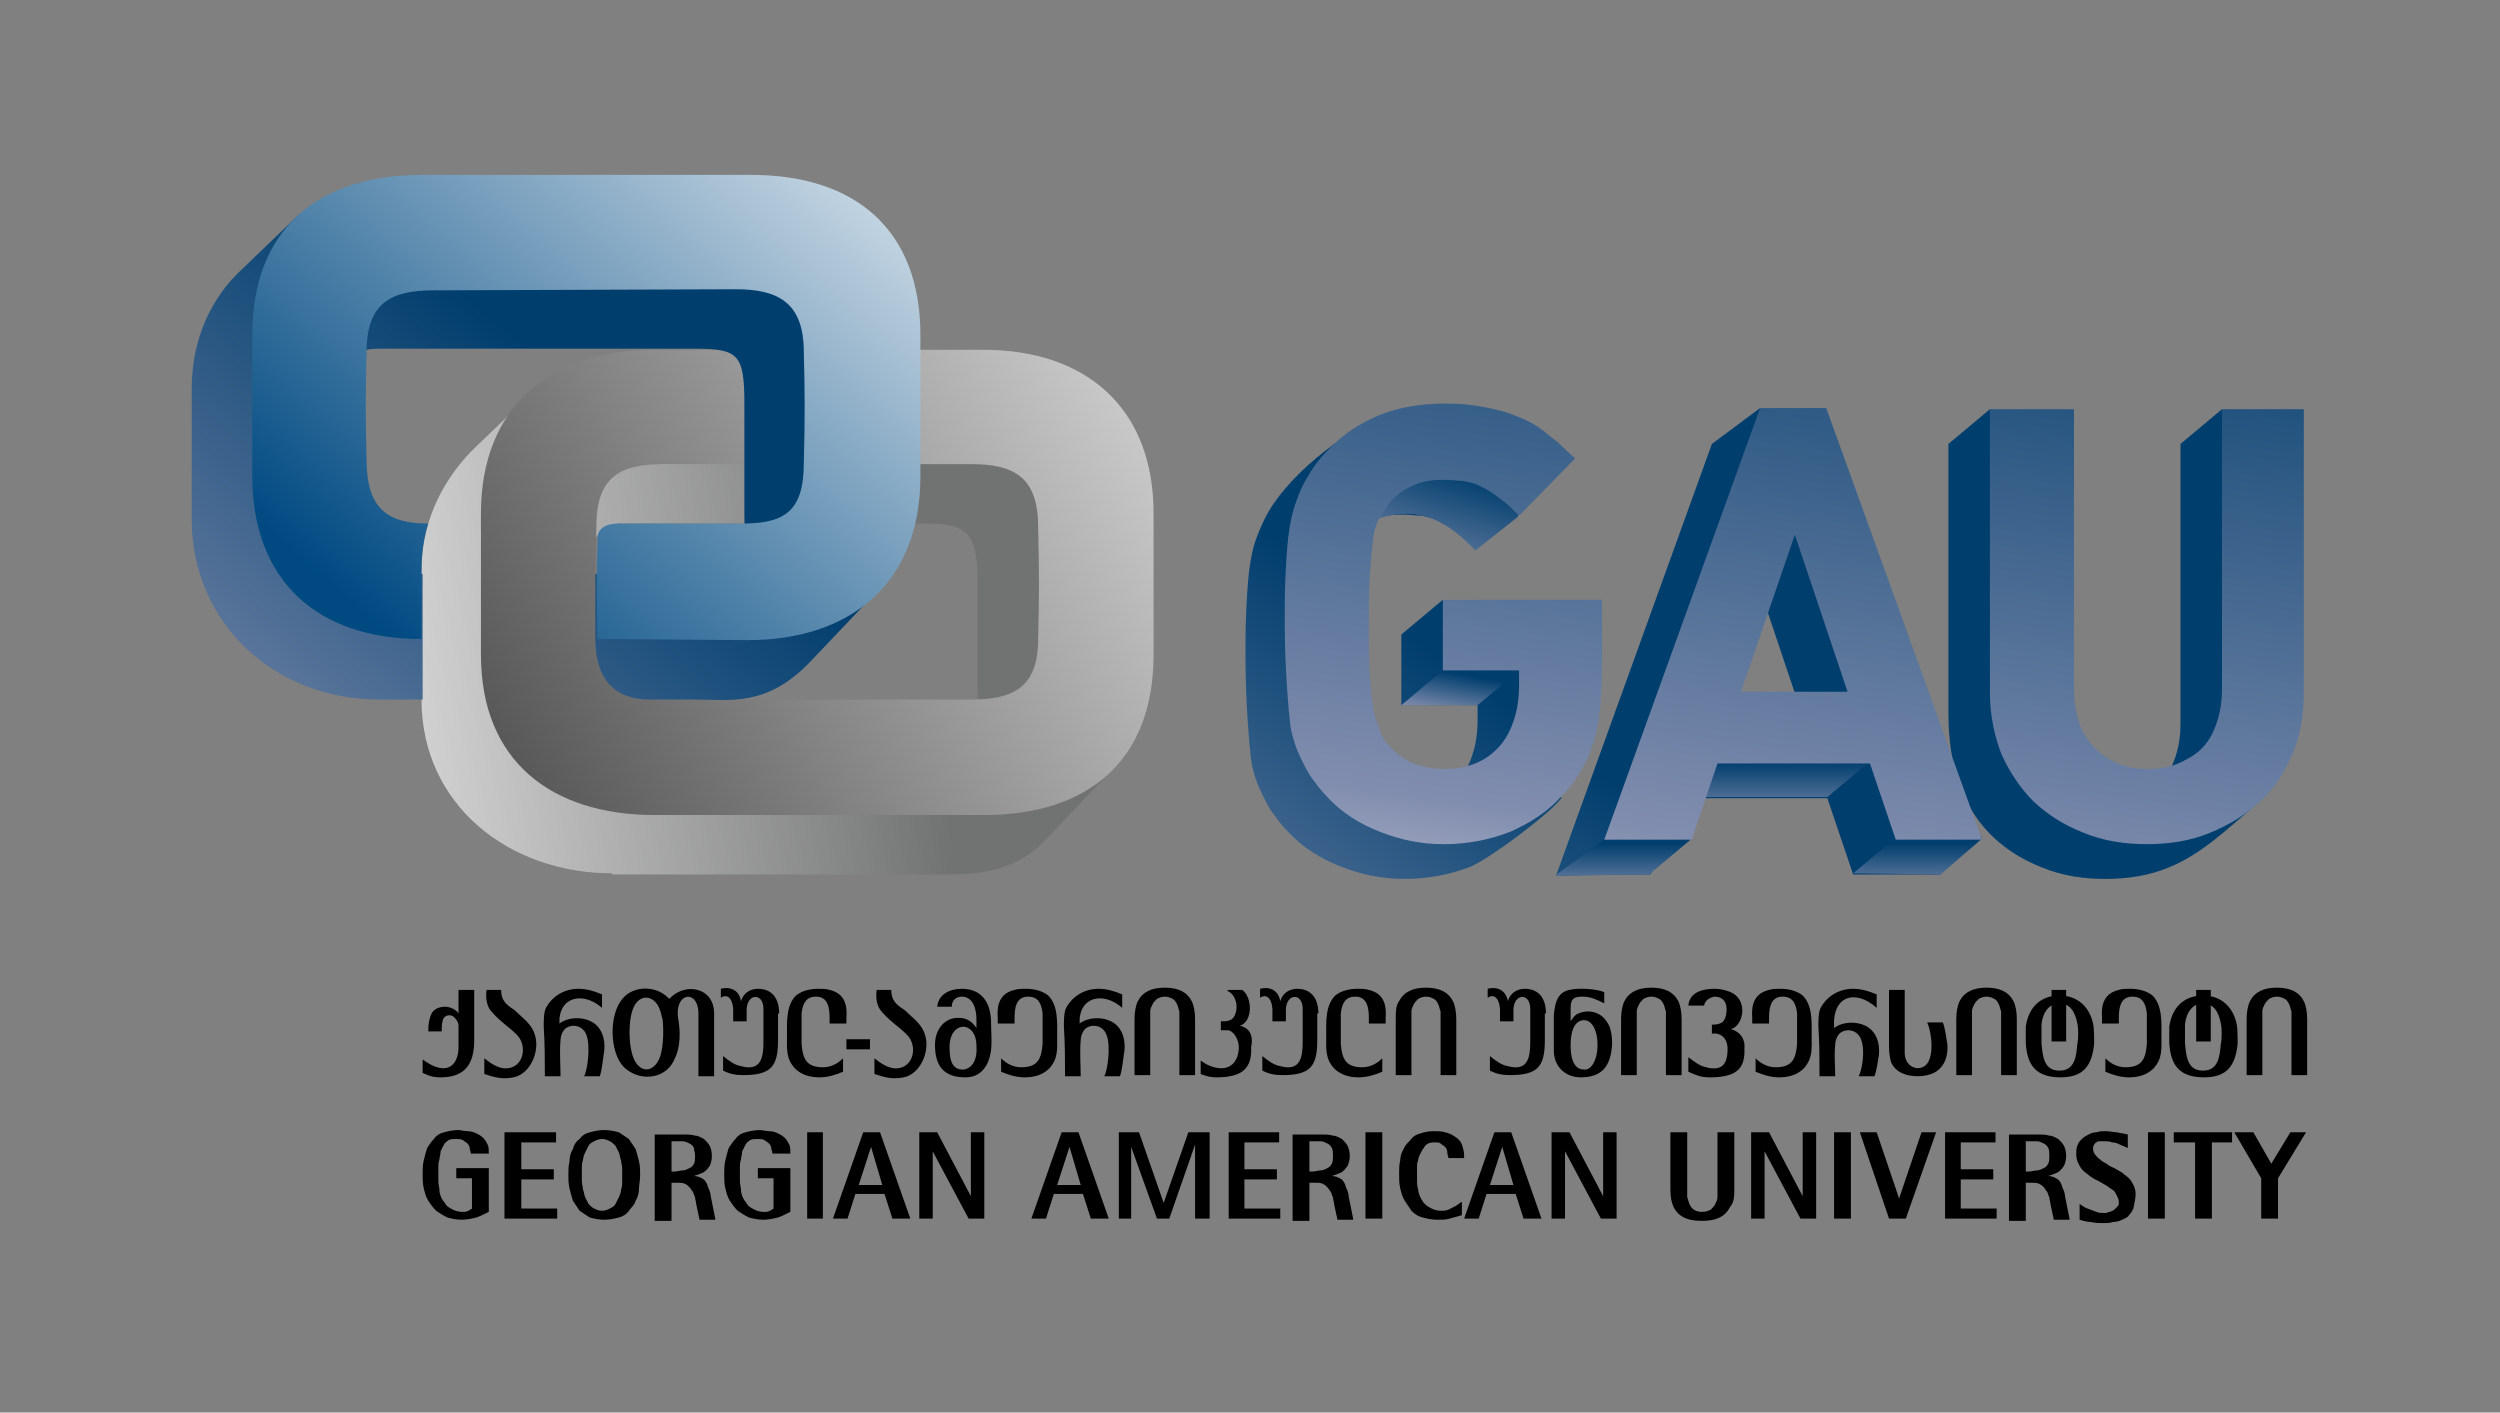 <?xml version="1.0" encoding="utf-8"?>
<!-- Generator: Adobe Illustrator 19.0.0, SVG Export Plug-In . SVG Version: 6.00 Build 0)  -->
<svg version="1.1" id="Layer_1" xmlns="http://www.w3.org/2000/svg" xmlns:xlink="http://www.w3.org/1999/xlink" x="0px" y="0px"
	 viewBox="0 0 223 126" style="enable-background:new 0 0 223 126;" xml:space="preserve">
<rect x="0" y="0" width="223" height="126" fill="#808080" stroke="none"/>
<style type="text/css">
	.st0{clip-path:url(#SVGID_2_);fill:url(#SVGID_3_);}
	.st1{clip-path:url(#SVGID_5_);fill:url(#SVGID_6_);}
	.st2{clip-path:url(#SVGID_8_);fill:url(#SVGID_9_);}
	.st3{clip-path:url(#SVGID_11_);fill:url(#SVGID_12_);}
	.st4{clip-path:url(#SVGID_14_);fill:url(#SVGID_15_);}
	.st5{clip-path:url(#SVGID_17_);fill:url(#SVGID_18_);}
	.st6{clip-path:url(#SVGID_20_);fill:url(#SVGID_21_);}
	.st7{clip-path:url(#SVGID_23_);fill:url(#SVGID_24_);}
	.st8{clip-path:url(#SVGID_26_);fill:url(#SVGID_27_);}
	.st9{clip-path:url(#SVGID_29_);fill:url(#SVGID_30_);}
	.st10{fill-rule:evenodd;clip-rule:evenodd;}
</style>
<g>
	<defs>
		<path id="SVGID_1_" d="M161.1,64.8h-9.5l4.8-14L161.1,64.8z M173.1,78l1.9-3.2l-15.8-35.2l-2.2-3.2l-4.3,3.2l-13.9,38.5l8.4-0.1
			l1.9-3l0.4-3.8H163l2.3,6.8L173.1,78z M201.9,39.6l-3.7-3.1l-3.7,3.1v25c0,1.5-0.3,2.7-0.8,3.8c-0.5,1.1-1.3,1.9-2.3,2.4
			c-1,0.6-2.2,0.9-3.5,0.9c-1.4,0-2.5-0.3-3.5-0.9c-1-0.6-1.7-1.4-2.3-2.4c-0.5-1.1-0.8-2.3-0.8-3.8v-25l-3.8-3.1l-3.7,3.1v24
			c0,6.4,2.3,11.4,8.4,13.8c1.7,0.7,3.6,1,5.6,1c2,0,3.9-0.3,5.6-1c3-1.2,5.3-3.5,7.7-5.5c0.7-1.6,0.7-5,0.7-7V39.6z M139.2,56.6
			l-10.5-3.1l-3.7,3.1v6.3h6.8v1.4c0,1.5-0.3,2.8-0.8,3.9c-0.5,1.1-1.3,2-2.3,2.6c-1,0.6-2.2,0.9-3.6,0.9c-1,0-1.9-0.2-2.7-0.5
			c-0.8-0.3-1.5-0.8-2.1-1.5c-0.4-0.4-0.7-0.8-0.9-1.4c-0.2-0.5-0.4-1.1-0.6-1.9c-0.1-0.7-0.2-1.6-0.3-2.7c-0.1-1.1-0.1-2.4-0.1-3.9
			v-1.1c0-1.7,0-3.2,0.1-4.5c0.1-1.3,0.2-2.3,0.3-3.2c0.1-0.5,0.2-1.1,0.5-1.6c0.2-0.5,0.6-1,1-1.5c0.6-0.7,1.3-1.2,2.1-1.5
			c0.8-0.4,1.7-0.5,2.8-0.5c0.5,0,1.1,0.1,1.6,0.1c0.5,0.1,1,0.2,1.4,0.4l1.1,0.6l1.1,0.8l1,1l5.5-4.7l1.9-3l-3.9,1.2l-1.6-1.2
			l-1.7-0.8c-0.9-0.4-1.8-0.7-2.9-0.8c-1-0.2-2.1-0.3-3.3-0.3c-2.2,0-0.1-2.9-1.8-2.2c-3.8,1.5-9,5.6-10.8,9.3
			c-0.4,0.8-0.7,1.6-0.9,2.2c-0.3,1-0.5,2.3-0.6,3.7c-0.1,1.4-0.2,3.1-0.2,5v1.6c0,2.2,0.1,4.1,0.2,5.6c0.1,1.5,0.2,2.6,0.3,3.4
			c0.1,0.7,0.3,1.4,0.6,2.2c0.3,0.7,0.7,1.5,1.1,2.2c0.5,0.7,1,1.4,1.6,2c1.3,1.4,2.9,2.4,4.7,3.1c1.8,0.7,3.6,1.1,5.7,1.1
			c2.1,0,4.1-0.4,5.9-1.1c1.8-0.8,6.6-4.4,7.9-5.9c0.9-0.9-1.6,0.7-1.1-0.4c0.5-1.1,0.9-2.3,1.1-3.7c0.2-1.4,0.3-3.1,0.3-5V56.6z"/>
	</defs>
	<clipPath id="SVGID_2_">
		<use xlink:href="#SVGID_1_"  style="overflow:visible;"/>
	</clipPath>
	
		<linearGradient id="SVGID_3_" gradientUnits="userSpaceOnUse" x1="-176.688" y1="245.368" x2="-176.329" y2="245.368" gradientTransform="matrix(-113.252 153.381 -171.108 -126.341 22120.367 58171.684)">
		<stop  offset="0" style="stop-color:#003E6E"/>
		<stop  offset="0.67" style="stop-color:#818DAE"/>
		<stop  offset="1" style="stop-color:#FFFFFF"/>
	</linearGradient>
	<polygon class="st0" points="143.1,-7.1 90.9,63.5 169.8,121.8 222,51.2 	"/>
</g>
<g>
	<defs>
		<path id="SVGID_4_" d="M165.3,77.9l3.7-3.1l7.1-1.3l0.7,1.3l-3.7,3.2L165.3,77.9z M143.1,74.9l7.8-1.8l-0.1,1.8l-3.7,3.1l-8.4,0.1
			L143.1,74.9z"/>
	</defs>
	<clipPath id="SVGID_5_">
		<use xlink:href="#SVGID_4_"  style="overflow:visible;"/>
	</clipPath>
	
		<linearGradient id="SVGID_6_" gradientUnits="userSpaceOnUse" x1="-176.887" y1="245.285" x2="-176.287" y2="245.285" gradientTransform="matrix(0 11.44 -65.744 0 16283.724 2098.826)">
		<stop  offset="0" style="stop-color:#003E6E"/>
		<stop  offset="0.67" style="stop-color:#818DAE"/>
		<stop  offset="1" style="stop-color:#FFFFFF"/>
	</linearGradient>
	<rect x="138.8" y="73" class="st1" width="38" height="5.1"/>
</g>
<g>
	<defs>
		<path id="SVGID_7_" d="M125,62.9h6.8l3.7-3.1l1.7-1.8c-0.1-0.1-6.4-1.2-6.4-1.2l-2.1,3L125,62.9z"/>
	</defs>
	<clipPath id="SVGID_8_">
		<use xlink:href="#SVGID_7_"  style="overflow:visible;"/>
	</clipPath>
	
		<linearGradient id="SVGID_9_" gradientUnits="userSpaceOnUse" x1="-176.784" y1="245.295" x2="-176.404" y2="245.295" gradientTransform="matrix(-2.405 14.071 -23.109 -3.95 5374.338 3516.695)">
		<stop  offset="0" style="stop-color:#003E6E"/>
		<stop  offset="0.67" style="stop-color:#818DAE"/>
		<stop  offset="1" style="stop-color:#FFFFFF"/>
	</linearGradient>
	<polygon class="st2" points="125.4,54.8 124,62.7 136.9,64.9 138.2,57 	"/>
</g>
<g>
	<defs>
		<path id="SVGID_10_" d="M120.7,49.9c0.1-0.1,0.1-0.3,0.2-0.4c0.2-0.5,0.6-1,1-1.5c0.6-0.7,0.3-1.4,1.2-1.8
			c3.7-1.1,6.1,0.4,8.5,2.9l3.8-3l0.2-1.2c0,0-5.7-3.6-9-2.8c-3.3,0.8-5,4-5,4l-1.5,3.8L120.7,49.9z"/>
	</defs>
	<clipPath id="SVGID_11_">
		<use xlink:href="#SVGID_10_"  style="overflow:visible;"/>
	</clipPath>
	
		<linearGradient id="SVGID_12_" gradientUnits="userSpaceOnUse" x1="-176.929" y1="245.396" x2="-176.168" y2="245.396" gradientTransform="matrix(-6.404 20.098 -24.339 -7.755 4968.719 5500.612)">
		<stop  offset="0" style="stop-color:#003E6E"/>
		<stop  offset="0.67" style="stop-color:#818DAE"/>
		<stop  offset="1" style="stop-color:#FFFFFF"/>
	</linearGradient>
	<polygon class="st3" points="121.5,36.8 117.6,49.1 134.1,54.4 138,42.1 	"/>
</g>
<g>
	<defs>
		<path id="SVGID_13_" d="M150,71.1l13,0l3.7-3.1c-6-1.8-8.7-2.6-15.1-2.7L150,71.1z"/>
	</defs>
	<clipPath id="SVGID_14_">
		<use xlink:href="#SVGID_13_"  style="overflow:visible;"/>
	</clipPath>
	
		<linearGradient id="SVGID_15_" gradientUnits="userSpaceOnUse" x1="-176.876" y1="245.28" x2="-176.276" y2="245.28" gradientTransform="matrix(0 13.099 -28.909 0 7249.13 2384.852)">
		<stop  offset="0" style="stop-color:#003E6E"/>
		<stop  offset="0.67" style="stop-color:#818DAE"/>
		<stop  offset="1" style="stop-color:#FFFFFF"/>
	</linearGradient>
	<rect x="150" y="65.3" class="st4" width="16.7" height="5.8"/>
</g>
<g>
	<defs>
		<path id="SVGID_16_" d="M164.8,61.7h-9.5l4.8-14L164.8,61.7z M176.8,74.9l-13.9-38.5H157l-13.9,38.5h7.8l2.3-6.8h13.6l2.3,6.8
			H176.8z M205.6,36.5h-7.4v25c0,1.5-0.3,2.7-0.8,3.8c-0.5,1.1-1.3,1.9-2.3,2.4c-1,0.6-2.2,0.9-3.5,0.9c-1.4,0-2.5-0.3-3.5-0.9
			c-1-0.6-1.7-1.4-2.3-2.4c-0.5-1.1-0.8-2.3-0.8-3.8v-25h-7.5v25.3c0,2,0.4,3.8,1,5.4c0.7,1.6,1.7,3.1,2.9,4.3
			c1.3,1.2,2.7,2.1,4.5,2.8c1.7,0.7,3.6,1,5.6,1c2,0,3.9-0.3,5.6-1c1.7-0.7,3.2-1.6,4.5-2.8c1.3-1.2,2.2-2.6,2.9-4.3
			c0.7-1.6,1-3.4,1-5.4V36.5z M142.9,53.5h-14.2v6.3h6.8v1.4c0,1.5-0.3,2.8-0.8,3.9c-0.5,1.1-1.3,2-2.3,2.6c-1,0.6-2.2,0.9-3.6,0.9
			c-1,0-1.9-0.2-2.7-0.5c-0.8-0.3-1.5-0.8-2.1-1.5c-0.4-0.4-0.7-0.8-0.9-1.4c-0.2-0.5-0.4-1.1-0.6-1.9c-0.1-0.7-0.2-1.6-0.3-2.7
			c-0.1-1.1-0.1-2.4-0.1-3.9v-1.1c0-1.7,0-3.2,0.1-4.5c0.1-1.3,0.2-2.3,0.3-3.2c0.1-0.5,0.2-1.1,0.5-1.6s0.6-1,1-1.5
			c0.6-0.7,1.3-1.2,2.1-1.5c0.8-0.4,1.7-0.5,2.8-0.5c0.5,0,1.1,0.1,1.6,0.1c0.5,0.1,1,0.2,1.4,0.4c0.4,0.2,0.8,0.4,1.1,0.6
			c0.3,0.2,0.7,0.5,1.1,0.8c0.4,0.3,0.9,0.8,1.4,1.3l5-5.1c-0.8-0.7-1.4-1.4-2-1.8c-0.6-0.5-1.1-0.9-1.6-1.2
			c-0.5-0.3-1.1-0.6-1.7-0.8c-0.9-0.4-1.8-0.6-2.9-0.8c-1-0.2-2.1-0.3-3.3-0.3c-2.2,0-4.1,0.3-5.9,1c-1.7,0.7-3.3,1.7-4.7,3.2
			c-0.7,0.7-1.3,1.5-1.8,2.4c-0.5,0.8-0.9,1.8-1.2,2.8c-0.3,1-0.5,2.3-0.6,3.7c-0.1,1.4-0.2,3.1-0.2,5v1.6c0,2.2,0.1,4.1,0.2,5.6
			c0.1,1.5,0.2,2.6,0.3,3.4c0.1,0.7,0.3,1.4,0.6,2.2c0.3,0.7,0.7,1.5,1.1,2.2c0.5,0.7,1,1.4,1.6,2c1.3,1.4,2.9,2.4,4.7,3.1
			c1.8,0.7,3.6,1.1,5.7,1.1c2.1,0,4.1-0.4,5.9-1.1c1.8-0.8,3.4-1.8,4.7-3.3c0.9-0.9,1.5-1.9,2.1-3c0.5-1.1,0.9-2.3,1.1-3.7
			c0.2-1.4,0.3-3.1,0.3-5V53.5z"/>
	</defs>
	<clipPath id="SVGID_17_">
		<use xlink:href="#SVGID_16_"  style="overflow:visible;"/>
	</clipPath>
	
		<linearGradient id="SVGID_18_" gradientUnits="userSpaceOnUse" x1="-176.951" y1="245.544" x2="-176.071" y2="245.544" gradientTransform="matrix(-15.51 102.586 -111.464 -16.852 24791.197 22305.387)">
		<stop  offset="0" style="stop-color:#003E6E"/>
		<stop  offset="0.67" style="stop-color:#818DAE"/>
		<stop  offset="1" style="stop-color:#FFFFFF"/>
	</linearGradient>
	<polygon class="st5" points="116.7,22.7 108.9,74.4 203.6,88.7 211.4,37 	"/>
</g>
<g>
	<defs>
		<path id="SVGID_19_" d="M55.1,46.8c-1.9,0-1.3,0.8-2.4,1.6c-1,0.8-4.5,1.6-4.5,3.8c0,1.9,0,1.8,0,3.7c0,1.9,0,3.8,0,5.7
			c0,2.2,0.6,3.6,1.6,4.4c1,0.8,2.5,1,4.4,1h13.9h13.9c1.9,0,3.4-0.2,4.4-1c1-0.8,0.8-2.2,0.8-4.4c0-1.9,0-3.8,0-5.7
			c0-1.9,0-1.7,0-3.6c0-4.5-0.6-5.6-4.6-5.6l-14.6,0H55.1z M54.6,77.9c-9.2,0-17-6.1-17-15.5v-6.2v-5.4c0-4.7,2.3-8.5,4.8-10.9
			l5-4.8c0.1-0.1,0.7,0.9,0.8,0.8c1.9-1.2,2,0.3,5.2,0.3h14.7h14.7c4.6,0,8.4,1.2,11,3.6c2.6,2.4,4.1,6,4.1,10.7V56v7.1
			c0,3-2.5,2.9-2.2,3.6c0.2,0.4,4.9,0.5,3.9,1.5L93.2,75c-3.2,3.3-7.3,3-10.4,3H68.1H54.6z"/>
	</defs>
	<clipPath id="SVGID_20_">
		<use xlink:href="#SVGID_19_"  style="overflow:visible;"/>
	</clipPath>
	
		<linearGradient id="SVGID_21_" gradientUnits="userSpaceOnUse" x1="-176.833" y1="245.449" x2="-176.193" y2="245.449" gradientTransform="matrix(-106.288 10.707 -5.754 -57.114 -17300.006 15967.042)">
		<stop  offset="0" style="stop-color:#717272"/>
		<stop  offset="1" style="stop-color:#FFFFFF"/>
	</linearGradient>
	<polygon class="st6" points="100.1,28.4 33.3,35.2 38.3,84.5 105.1,77.8 	"/>
</g>
<g>
	<defs>
		<path id="SVGID_22_" d="M59.2,41.4c-3.7,0-6,1-6,5.5c-0.1,3.8-0.1,6.3,0,10c0,4.5,2.3,5.5,6,5.5h27.3c3.7,0,6.1-0.9,6.1-5.4
			c0.1-3.8,0.1-6.3,0-10c0-4.5-2.2-5.6-6-5.6H59.2z M58.4,72.7c-9.2,0-15.5-4.8-15.5-14.3V45.8c0-9.5,6.2-14.6,15.4-14.6h29.4
			c9.2,0,15.2,5.2,15.2,14.6v12.6c0,9.5-5.9,14.3-15.1,14.3H58.4z"/>
	</defs>
	<clipPath id="SVGID_23_">
		<use xlink:href="#SVGID_22_"  style="overflow:visible;"/>
	</clipPath>
	
		<linearGradient id="SVGID_24_" gradientUnits="userSpaceOnUse" x1="-176.941" y1="245.429" x2="-176.042" y2="245.429" gradientTransform="matrix(89.771 -54.497 46.752 77.013 4455.993 -28475.828)">
		<stop  offset="0" style="stop-color:#595959"/>
		<stop  offset="1" style="stop-color:#FFFFFF"/>
	</linearGradient>
	<polygon class="st7" points="59.1,99.3 121.4,61.5 86.8,4.5 24.6,42.3 	"/>
</g>
<g>
	<defs>
		<path id="SVGID_25_" d="M33.8,62.4c-9.2,0-16.7-6.7-16.7-16.1v-6.2v-5.4c0-4.7,1.9-8.3,4.5-10.7l5-4.8c0.1-0.1,0.7,0.9,0.8,0.8
			c1.9-1.2,2,0.3,5.2,0.3h14.7H62c4.6,0,8.4,1.2,11,3.6c2.6,2.4,4.1,6,4.1,10.7v5.4v7.1c0,3-2.5,2.9-2.2,3.6c0.2,0.4,3.9,1.4,3,2.4
			L72.3,59c-3.9,4.1-7.2,3.4-10.3,3.4l-4,0c-3.7,0-4.9-2.4-4.9-5.5c0-2.1,0-3.8,0-5.6l0-0.1h8.1c1.9,0,3.4-0.2,4.4-1
			c1-0.8,0.8-2.2,0.8-4.4c0-1.9,0-3.8,0-5.7c0-1.9,0-2.1,0-4c0-4.5-0.5-5-4.5-5H47.4H33.9c-1.9,0-1.4,0.4-2.5,1.2
			c-1,0.8-4,1.4-4,3.7c0,1.9,0,2.2,0,4.1c0,1.9,0,3.8,0,5.7c0,2.2,0.6,3.6,1.6,4.4c1,0.8,2.6,1,4.4,1h4.3v5v6.2v0H33.8z"/>
	</defs>
	<clipPath id="SVGID_26_">
		<use xlink:href="#SVGID_25_"  style="overflow:visible;"/>
	</clipPath>
	
		<linearGradient id="SVGID_27_" gradientUnits="userSpaceOnUse" x1="-176.802" y1="245.475" x2="-176.221" y2="245.475" gradientTransform="matrix(-86.587 106.617 -108.499 -88.115 11377.614 40515.586)">
		<stop  offset="0" style="stop-color:#003E6E"/>
		<stop  offset="0.67" style="stop-color:#818DAE"/>
		<stop  offset="1" style="stop-color:#FFFFFF"/>
	</linearGradient>
	<polygon class="st8" points="41.7,-11.4 -4.6,45.5 54.3,93.3 100.6,36.4 	"/>
</g>
<g>
	<defs>
		<path id="SVGID_28_" d="M37.6,57c-9.2,0-15.1-5.1-15.1-14.6V29.9c0-9.5,5.9-14.3,15.1-14.3H67c9.2,0,15.1,4.8,15.1,14.3v12.6
			c0,9.5-6.2,14.6-15.4,14.6l-13.4-0.1v-0.1c-0.1-3.4-0.1-5.7,0-8.9c0-0.6,0.4-1.3,1.9-1.3H57l0,0h9.1c3.7,0,5.6-0.9,5.6-5.4
			c0.1-3.8,0.1-6.2,0-9.9c0-4.5-2.4-5.6-6.1-5.6l-26.9,0.1c-3.7,0-6,1-6,5.5c-0.1,3.8-0.1,5.9,0,9.6c0,4.4,1.9,5.7,5.5,5.7
			c-0.4,1.3-0.6,2.6-0.6,4.1v5.4L37.6,57L37.6,57z"/>
	</defs>
	<clipPath id="SVGID_29_">
		<use xlink:href="#SVGID_28_"  style="overflow:visible;"/>
	</clipPath>
	
		<linearGradient id="SVGID_30_" gradientUnits="userSpaceOnUse" x1="-176.898" y1="245.554" x2="-176.078" y2="245.554" gradientTransform="matrix(60.002 -69.628 69.769 60.123 -6483.132 -27023.953)">
		<stop  offset="0" style="stop-color:#004A82"/>
		<stop  offset="1" style="stop-color:#FFFFFF"/>
	</linearGradient>
	<polygon class="st9" points="56.7,86.5 102.6,33.2 47.9,-13.9 1.9,39.3 	"/>
</g>
<path d="M205.7,101h-1.4l-1.7,2.8l-1.6-2.8h-1.7l2.4,4.1v3.6h1.5v-3.6L205.7,101z M199.1,101.9V101h-5.2v0.9h1.9v6.8h1.5v-6.8H199.1
	z M193.1,108.7V101h-1.5v7.7H193.1z M190.5,106.5c0-0.3-0.1-0.6-0.2-0.8c-0.1-0.2-0.2-0.4-0.4-0.6c-0.2-0.2-0.4-0.3-0.6-0.5
	c-0.2-0.1-0.5-0.3-0.7-0.4c-0.2-0.1-0.5-0.2-0.7-0.4c-0.2-0.1-0.4-0.2-0.6-0.4c-0.2-0.1-0.3-0.3-0.4-0.4c-0.1-0.1-0.2-0.3-0.2-0.5
	c0-0.1,0-0.3,0.1-0.4c0.1-0.1,0.1-0.2,0.2-0.2c0.1-0.1,0.2-0.1,0.3-0.1c0.1,0,0.2,0,0.4,0c0.2,0,0.5,0,0.7,0.1
	c0.3,0,0.5,0.1,0.7,0.2c0.2,0.1,0.5,0.2,0.7,0.3v-1.2c-0.3-0.1-0.6-0.1-1-0.2c-0.3,0-0.6-0.1-1-0.1c-0.3,0-0.5,0-0.8,0.1
	c-0.3,0-0.5,0.1-0.7,0.2c-0.2,0.1-0.4,0.2-0.6,0.4c-0.2,0.2-0.3,0.3-0.4,0.6c-0.1,0.2-0.1,0.5-0.1,0.8c0,0.3,0.1,0.6,0.2,0.8
	c0.1,0.2,0.2,0.4,0.4,0.6c0.2,0.2,0.4,0.3,0.6,0.5c0.2,0.1,0.4,0.3,0.7,0.4c0.2,0.1,0.5,0.3,0.7,0.4c0.2,0.1,0.4,0.3,0.6,0.4
	c0.2,0.1,0.3,0.3,0.4,0.5c0.1,0.2,0.2,0.4,0.2,0.6c0,0.2,0,0.3-0.1,0.4c-0.1,0.1-0.2,0.2-0.3,0.3c-0.1,0.1-0.2,0.1-0.4,0.2
	c-0.1,0-0.3,0.1-0.4,0.1c-0.3,0-0.6,0-0.8-0.1c-0.3-0.1-0.5-0.2-0.8-0.3c-0.3-0.1-0.5-0.3-0.7-0.4v1.4c0.3,0.1,0.7,0.2,1,0.2
	c0.4,0.1,0.7,0.1,1.1,0.1c0.3,0,0.6,0,0.9-0.1c0.3,0,0.6-0.1,0.8-0.2c0.2-0.1,0.5-0.2,0.6-0.4c0.2-0.2,0.3-0.4,0.4-0.6
	C190.4,107.2,190.5,106.9,190.5,106.5z M182.8,103.1c0,0.3,0,0.5-0.1,0.7c-0.1,0.2-0.2,0.3-0.4,0.4c-0.2,0.1-0.4,0.2-0.6,0.2
	c-0.2,0-0.5,0.1-0.7,0.1h-0.3v-2.7h0.3c0.2,0,0.5,0,0.7,0c0.2,0,0.4,0.1,0.6,0.2c0.2,0.1,0.3,0.2,0.4,0.4
	C182.8,102.6,182.8,102.8,182.8,103.1z M184.6,108.7l-0.4-2c0-0.2-0.1-0.5-0.2-0.7c-0.1-0.2-0.1-0.4-0.2-0.5
	c-0.1-0.2-0.2-0.3-0.4-0.4c-0.2-0.1-0.4-0.2-0.7-0.2v0c0.3-0.1,0.6-0.2,0.8-0.3c0.2-0.1,0.4-0.3,0.6-0.6c0.1-0.2,0.2-0.5,0.2-0.9
	c0-0.4-0.1-0.7-0.2-0.9c-0.1-0.2-0.3-0.4-0.5-0.6c-0.2-0.1-0.5-0.3-0.8-0.3c-0.3-0.1-0.6-0.1-0.9-0.1c-0.3,0-0.6,0-0.9,0h-1.8v7.7
	h1.5v-3.4h0.5c0.3,0,0.5,0,0.7,0.1c0.2,0.1,0.3,0.2,0.4,0.3c0.1,0.1,0.2,0.3,0.3,0.4c0.1,0.2,0.1,0.3,0.2,0.5c0,0.2,0.1,0.4,0.1,0.6
	l0.3,1.4H184.6z M178.1,108.7v-0.9h-3.2v-2.6h2.9v-0.9h-2.9v-2.4h3.1V101h-4.5v7.7H178.1z M172.7,101h-1.3l-2,5.9h0l-2-5.9h-1.5
	l2.6,7.7h1.5L172.7,101z M165.1,108.7V101h-1.5v7.7H165.1z M162,108.7V101h-1.2v5.7h0l-3-5.7h-1.6v7.7h1.2v-6h0l3.2,6H162z
	 M154.7,106.1V101h-1.5v5.1c0,0.3,0,0.5,0,0.7c0,0.2-0.1,0.4-0.2,0.6c-0.1,0.2-0.2,0.3-0.4,0.5c-0.2,0.1-0.4,0.2-0.8,0.2
	c-0.3,0-0.6-0.1-0.7-0.2c-0.2-0.1-0.3-0.3-0.4-0.5c-0.1-0.2-0.1-0.4-0.2-0.6c0-0.2,0-0.5,0-0.7V101h-1.5v5.1c0,0.7,0.1,1.2,0.3,1.6
	c0.2,0.4,0.5,0.7,0.9,0.9c0.4,0.2,0.9,0.3,1.6,0.3c0.7,0,1.2-0.1,1.6-0.3c0.4-0.2,0.7-0.5,0.9-0.9
	C154.7,107.2,154.7,106.7,154.7,106.1z M144.2,108.7V101H143v5.7h0l-3-5.7h-1.6v7.7h1.2v-6h0l3.2,6H144.2z M135,105.7h-2.1l1.1-3.4
	h0L135,105.7z M137.5,108.7l-2.7-7.7h-1.5l-2.7,7.7h1.3l0.7-2.2h2.6l0.7,2.2H137.5z M130.6,103.1c0-0.4-0.1-0.7-0.2-1
	c-0.1-0.3-0.3-0.5-0.6-0.7c-0.3-0.2-0.5-0.3-0.9-0.4c-0.3-0.1-0.7-0.1-1-0.1c-0.5,0-0.9,0.1-1.2,0.2c-0.4,0.1-0.7,0.3-0.9,0.6
	c-0.2,0.2-0.5,0.5-0.6,0.8c-0.2,0.3-0.3,0.7-0.3,1c-0.1,0.4-0.1,0.8-0.1,1.2c0,0.4,0,0.9,0.1,1.3c0.1,0.4,0.2,0.8,0.4,1.1
	c0.2,0.3,0.4,0.6,0.6,0.9c0.3,0.3,0.6,0.5,1,0.6c0.4,0.1,0.8,0.2,1.3,0.2c0.4,0,0.8,0,1.1-0.1c0.4-0.1,0.7-0.2,1.1-0.3v-1.2
	c-0.2,0.1-0.4,0.3-0.6,0.4c-0.2,0.1-0.4,0.2-0.6,0.3c-0.2,0.1-0.5,0.1-0.7,0.1c-0.3,0-0.6-0.1-0.8-0.2c-0.2-0.1-0.4-0.2-0.6-0.4
	c-0.2-0.2-0.3-0.4-0.4-0.6c-0.1-0.2-0.2-0.5-0.2-0.7c-0.1-0.3-0.1-0.5-0.1-0.8c0-0.3,0-0.5,0-0.7c0-0.2,0-0.3,0-0.5
	c0-0.2,0-0.4,0.1-0.6c0-0.2,0.1-0.4,0.2-0.6c0.1-0.2,0.2-0.4,0.3-0.5c0.1-0.2,0.2-0.3,0.4-0.4c0.2-0.1,0.4-0.1,0.6-0.1
	c0.2,0,0.4,0,0.5,0.1c0.1,0.1,0.3,0.2,0.4,0.3c0.1,0.1,0.2,0.3,0.2,0.5c0,0.2,0.1,0.4,0.1,0.5H130.6z M123.3,108.7V101h-1.5v7.7
	H123.3z M118.9,103.1c0,0.3,0,0.5-0.1,0.7c-0.1,0.2-0.2,0.3-0.4,0.4c-0.2,0.1-0.4,0.2-0.6,0.2c-0.2,0-0.5,0.1-0.7,0.1h-0.3v-2.7h0.3
	c0.2,0,0.5,0,0.7,0c0.2,0,0.4,0.1,0.6,0.2c0.2,0.1,0.3,0.2,0.4,0.4C118.9,102.6,118.9,102.8,118.9,103.1z M120.7,108.7l-0.4-2
	c0-0.2-0.1-0.5-0.2-0.7c-0.1-0.2-0.1-0.4-0.2-0.5c-0.1-0.2-0.2-0.3-0.4-0.4c-0.2-0.1-0.4-0.2-0.7-0.2v0c0.3-0.1,0.6-0.2,0.8-0.3
	c0.2-0.1,0.4-0.3,0.6-0.6c0.1-0.2,0.2-0.5,0.2-0.9c0-0.4-0.1-0.7-0.2-0.9c-0.1-0.2-0.3-0.4-0.5-0.6c-0.2-0.1-0.5-0.3-0.8-0.3
	c-0.3-0.1-0.6-0.1-0.9-0.1c-0.3,0-0.6,0-0.9,0h-1.8v7.7h1.5v-3.4h0.5c0.3,0,0.5,0,0.7,0.1c0.2,0.1,0.3,0.2,0.4,0.3
	c0.1,0.1,0.2,0.3,0.3,0.4c0.1,0.2,0.1,0.3,0.2,0.5c0,0.2,0.1,0.4,0.1,0.6l0.3,1.4H120.7z M114.2,108.7v-0.9H111v-2.6h2.9v-0.9H111
	v-2.4h3.1V101h-4.5v7.7H114.2z M107.9,108.7V101H106l-2.2,6.3h0l-2.2-6.3h-1.8v7.7h1.1v-6.4h0l2.3,6.4h1.1l2.3-6.6h0v6.6H107.9z
	 M96.4,105.7h-2.1l1.1-3.4h0L96.4,105.7z M98.9,108.7l-2.7-7.7h-1.5l-2.7,7.7h1.3l0.7-2.2h2.6l0.7,2.2H98.9z M87.8,108.7V101h-1.2
	v5.7h0l-3-5.7H82v7.7h1.2v-6h0l3.2,6H87.8z M78.7,105.7h-2.1l1.1-3.4h0L78.7,105.7z M81.2,108.7l-2.7-7.7h-1.5l-2.7,7.7h1.3l0.7-2.2
	h2.6l0.7,2.2H81.2z M73.4,108.7V101H72v7.7H73.4z M70.5,108.1v-3.9h-2.9v0.9h1.4v2.7c-0.1,0.1-0.2,0.1-0.3,0.2
	c-0.1,0-0.2,0.1-0.3,0.1c-0.1,0-0.2,0-0.3,0c-0.3,0-0.6-0.1-0.8-0.2c-0.2-0.1-0.4-0.2-0.6-0.4c-0.1-0.2-0.3-0.4-0.4-0.6
	c-0.1-0.2-0.2-0.5-0.2-0.7c0-0.3-0.1-0.5-0.1-0.8c0-0.3,0-0.5,0-0.7c0-0.2,0-0.4,0-0.6c0-0.2,0-0.4,0.1-0.7c0-0.2,0.1-0.4,0.1-0.7
	c0.1-0.2,0.2-0.4,0.3-0.6c0.1-0.2,0.3-0.3,0.4-0.4c0.2-0.1,0.4-0.1,0.7-0.1c0.2,0,0.4,0,0.6,0.1c0.1,0.1,0.3,0.2,0.4,0.3
	c0.1,0.1,0.2,0.3,0.2,0.4c0,0.2,0.1,0.3,0.1,0.5h1.6c0-0.3,0-0.6-0.1-0.8c-0.1-0.2-0.2-0.4-0.4-0.6c-0.2-0.2-0.4-0.3-0.6-0.4
	c-0.2-0.1-0.5-0.2-0.8-0.2c-0.3,0-0.6-0.1-0.8-0.1c-0.5,0-0.9,0.1-1.3,0.2c-0.4,0.1-0.7,0.3-0.9,0.6c-0.2,0.2-0.4,0.5-0.6,0.8
	c-0.1,0.3-0.2,0.7-0.3,1.1c-0.1,0.4-0.1,0.8-0.1,1.2c0,0.4,0,0.9,0.1,1.3c0.1,0.4,0.2,0.8,0.4,1.1c0.2,0.3,0.4,0.6,0.7,0.9
	c0.3,0.2,0.6,0.4,1,0.6c0.4,0.1,0.8,0.2,1.3,0.2c0.4,0,0.9-0.1,1.3-0.2C69.7,108.5,70.1,108.3,70.5,108.1z M62,103.1
	c0,0.3,0,0.5-0.1,0.7c-0.1,0.2-0.2,0.3-0.4,0.4c-0.2,0.1-0.4,0.2-0.6,0.2c-0.2,0-0.5,0.1-0.7,0.1h-0.3v-2.7h0.3c0.2,0,0.5,0,0.7,0
	c0.2,0,0.4,0.1,0.6,0.2c0.2,0.1,0.3,0.2,0.4,0.4C61.9,102.6,62,102.8,62,103.1z M63.8,108.7l-0.4-2c0-0.2-0.1-0.5-0.2-0.7
	c-0.1-0.2-0.1-0.4-0.2-0.5c-0.1-0.2-0.2-0.3-0.4-0.4c-0.2-0.1-0.4-0.2-0.7-0.2v0c0.3-0.1,0.6-0.2,0.8-0.3c0.2-0.1,0.4-0.3,0.6-0.6
	c0.1-0.2,0.2-0.5,0.2-0.9c0-0.4-0.1-0.7-0.2-0.9c-0.1-0.2-0.3-0.4-0.5-0.6c-0.2-0.1-0.5-0.3-0.8-0.3c-0.3-0.1-0.6-0.1-0.9-0.1
	c-0.3,0-0.6,0-0.9,0h-1.8v7.7h1.5v-3.4h0.5c0.3,0,0.5,0,0.7,0.1c0.2,0.1,0.3,0.2,0.4,0.3c0.1,0.1,0.2,0.3,0.3,0.4
	c0.1,0.2,0.1,0.3,0.2,0.5c0,0.2,0.1,0.4,0.1,0.6l0.3,1.4H63.8z M55.5,104.8c0,0.2,0,0.4,0,0.6c0,0.2,0,0.5-0.1,0.7
	c0,0.2-0.1,0.5-0.2,0.7c-0.1,0.2-0.2,0.4-0.3,0.6c-0.1,0.2-0.3,0.3-0.5,0.4c-0.2,0.1-0.4,0.2-0.7,0.2c-0.3,0-0.5-0.1-0.7-0.2
	c-0.2-0.1-0.3-0.2-0.5-0.4c-0.1-0.2-0.2-0.4-0.3-0.6c-0.1-0.2-0.1-0.5-0.2-0.7c0-0.2-0.1-0.5-0.1-0.7c0-0.2,0-0.4,0-0.6
	c0-0.2,0-0.4,0-0.6c0-0.2,0-0.5,0.1-0.7c0-0.2,0.1-0.5,0.2-0.7c0.1-0.2,0.2-0.4,0.3-0.6c0.1-0.2,0.3-0.3,0.5-0.4
	c0.2-0.1,0.4-0.2,0.7-0.2c0.3,0,0.5,0.1,0.7,0.2c0.2,0.1,0.3,0.2,0.5,0.4c0.1,0.2,0.2,0.4,0.3,0.6s0.1,0.5,0.2,0.7
	c0,0.2,0.1,0.5,0.1,0.7C55.5,104.4,55.5,104.6,55.5,104.8z M57.1,104.8c0-0.4,0-0.8-0.1-1.2c-0.1-0.4-0.2-0.8-0.3-1.1
	c-0.2-0.3-0.4-0.6-0.6-0.9c-0.3-0.2-0.6-0.4-0.9-0.6c-0.4-0.1-0.8-0.2-1.3-0.2c-0.5,0-0.9,0.1-1.3,0.2c-0.4,0.1-0.7,0.3-0.9,0.6
	c-0.3,0.2-0.5,0.5-0.6,0.9c-0.2,0.3-0.3,0.7-0.3,1.1c-0.1,0.4-0.1,0.8-0.1,1.2c0,0.4,0,0.8,0.1,1.2c0.1,0.4,0.2,0.8,0.3,1.1
	c0.2,0.3,0.4,0.6,0.6,0.9c0.3,0.2,0.6,0.4,0.9,0.6c0.4,0.1,0.8,0.2,1.3,0.2c0.5,0,0.9-0.1,1.3-0.2c0.4-0.1,0.7-0.3,0.9-0.6
	s0.5-0.5,0.6-0.9c0.2-0.3,0.3-0.7,0.3-1.1C57,105.7,57.1,105.3,57.1,104.8z M49.7,108.7v-0.9h-3.2v-2.6h2.9v-0.9h-2.9v-2.4h3.1V101
	H45v7.7H49.7z M43.6,108.1v-3.9h-2.9v0.9h1.4v2.7c-0.1,0.1-0.2,0.1-0.3,0.2c-0.1,0-0.2,0.1-0.3,0.1c-0.1,0-0.2,0-0.3,0
	c-0.3,0-0.6-0.1-0.8-0.2c-0.2-0.1-0.4-0.2-0.6-0.4c-0.1-0.2-0.3-0.4-0.4-0.6c-0.1-0.2-0.2-0.5-0.2-0.7c0-0.3-0.1-0.5-0.1-0.8
	c0-0.3,0-0.5,0-0.7c0-0.2,0-0.4,0-0.6c0-0.2,0-0.4,0.1-0.7c0-0.2,0.1-0.4,0.1-0.7c0.1-0.2,0.2-0.4,0.3-0.6c0.1-0.2,0.3-0.3,0.4-0.4
	c0.2-0.1,0.4-0.1,0.7-0.1c0.2,0,0.4,0,0.6,0.1c0.1,0.1,0.3,0.2,0.4,0.3c0.1,0.1,0.2,0.3,0.2,0.4c0,0.2,0.1,0.3,0.1,0.5h1.6
	c0-0.3,0-0.6-0.1-0.8c-0.1-0.2-0.2-0.4-0.4-0.6c-0.2-0.2-0.4-0.3-0.6-0.4c-0.2-0.1-0.5-0.2-0.8-0.2c-0.3,0-0.6-0.1-0.8-0.1
	c-0.5,0-0.9,0.1-1.3,0.2c-0.4,0.1-0.7,0.3-0.9,0.6c-0.2,0.2-0.4,0.5-0.6,0.8c-0.1,0.3-0.2,0.7-0.3,1.1c-0.1,0.4-0.1,0.8-0.1,1.2
	c0,0.4,0,0.9,0.1,1.3c0.1,0.4,0.2,0.8,0.4,1.1c0.2,0.3,0.4,0.6,0.7,0.9c0.3,0.2,0.6,0.4,1,0.6c0.4,0.1,0.8,0.2,1.3,0.2
	c0.4,0,0.9-0.1,1.3-0.2C42.8,108.5,43.2,108.3,43.6,108.1z"/>
<path class="st10" d="M39.3,96.1c-0.6,0-1-0.1-1.6-0.4v-1.2c0.4,0.3,0.9,0.6,1.3,0.7c1.3,0.4,1.9-0.6,1.9-1.8v-5.1h1.4v4.5
	C42.3,95,41.4,96.1,39.3,96.1"/>
<path class="st10" d="M38.2,92c0-0.7,0.1-1.2,0.3-1.6c0.2-0.4,0.7-0.6,1.2-0.6c0.6,0,1.2,0.4,1.4,0.9c0,0.1,0.1,3,0,1.5
	c0-0.5-0.3-1.4-0.8-1.6c-0.3-0.1-0.7,0-0.8,0.4c-0.1,0.3-0.1,0.7-0.1,1H38.2z"/>
<path class="st10" d="M123.6,91.3c0,0,0-0.5,0-0.5c0.1-1.2-0.2-2.2-1.5-2.5c-0.3-0.1-0.6-0.1-1-0.1c-0.8,0-1.5,0.2-2,0.6
	c-0.9,0.9-0.8,2.4-0.8,3.6c0,1.2-0.1,2,0.7,2.9c0.6,0.6,1.4,0.8,2.2,0.8c0.7,0,1.4-0.2,2.1-0.5v-1.2c-0.5,0.5-1.1,0.8-1.8,0.8
	c-1.5,0-1.8-0.8-1.9-2.1c0-0.5,0-2,0-2.7c0.1-0.9,0.4-1.5,1.3-1.5c1.1,0,1.2,1.1,1.2,1.9c0,0.1,0,0.5,0,0.5H123.6z"/>
<path class="st10" d="M58.9,94.2c-0.4,1.2-1.4,1.6-2.1,0.7c-0.8-1-0.8-3.9-0.3-5c0.6-1.4,2-1.1,2.4,0.3c0.1,0.2,0.1,0.5,0.2,0.7
	C59.2,91.8,59.2,93.2,58.9,94.2 M60.5,90.9c-0.4-2.4,1.8-2.7,1.8-0.5V96h1.4c0-0.1,0-5.5,0-5.6c0-2.3-2.5-2.8-3.9-1.4
	c0,0-0.1,0.1-0.1,0.1c0,0-0.1-0.1-0.1-0.1c-1.2-1.2-3.4-1.1-4.3,0.4c-1,1.5-0.9,4.9,0.6,6c1.4,1.1,3.6,0.8,4.3-1
	C60.7,93.4,60.7,92,60.5,90.9z"/>
<rect x="75.5" y="92.7" width="2.1" height="0.9"/>
<path class="st10" d="M110.6,91.5L110.6,91.5c1.2-0.4,1.1-2.6,0.2-3.2h-1.3c0,0,0,0,0,0.1c0.5,0.2,0.8,0.8,0.8,1.4
	c0,0.5-0.2,1.1-0.6,1.2c-0.2,0.1-0.4,0.1-0.8,0.1v0.8c0.3,0,0.4,0,0.6,0c0.5,0,1,0.8,1,1.5c0,1.2-0.7,2.2-2.2,1.8
	c-0.4-0.1-0.8-0.3-1.2-0.6v1.2c0.5,0.2,0.9,0.3,1.4,0.3c2.3,0,3.2-0.8,3.1-2.7C111.8,92.6,111.6,91.7,110.6,91.5"/>
<path class="st10" d="M141.3,95.4c-1.1,0-1.2-1.4-1.2-2.2c0-1.5,0.5-2.2,1.2-2.2c0.7,0,1.2,0.9,1.2,2.2
	C142.5,94.6,141.9,95.5,141.3,95.4 M140.8,90.4c-0.3,0.1-0.5,0.4-0.7,0.7h0c0-0.4,0-0.8,0-1.2c0-0.9,0.4-1,1.1-1
	c0.7,0,1.3,0.3,1.9,0.6l0-1c-0.7-0.3-2.3-0.4-3.1-0.2c-1,0.2-1.3,1-1.4,2.3l0,3.1c0,1.5,1.1,2.4,2.4,2.4c1.9,0,2.7-1,2.8-3
	c0-0.7-0.1-1.5-0.5-2C142.8,90.3,141.7,90,140.8,90.4z"/>
<path class="st10" d="M144.6,90.9v5h1.4v-5c0-0.3,0-0.5,0-0.7c0-0.2,0.1-0.4,0.2-0.6c0.1-0.2,0.2-0.3,0.4-0.5
	c0.2-0.1,0.4-0.2,0.7-0.2c0.3,0,0.5,0.1,0.7,0.2c0.2,0.1,0.3,0.3,0.4,0.5c0.1,0.2,0.1,0.4,0.2,0.6c0,0.2,0,0.5,0,0.7v5h1.4v-5
	c0-0.6-0.1-1.2-0.3-1.6c-0.2-0.4-0.5-0.7-0.9-0.9c-0.4-0.2-0.9-0.3-1.5-0.3c-0.6,0-1.1,0.1-1.5,0.3c-0.4,0.2-0.7,0.5-0.9,0.9
	C144.7,89.7,144.6,90.3,144.6,90.9"/>
<path class="st10" d="M154.4,91.8L154.4,91.8c0.7-0.2,1.1-1.1,1-1.9c-0.1-0.8-0.6-1.3-1.3-1.5c-0.3-0.1-0.7-0.2-1.2-0.2
	c-1,0-2.2,0.3-2.3,1.5h1.4c0.1-0.5,0.5-0.7,0.9-0.8c0.8,0,1.2,0.5,1.1,1.4c-0.1,0.9-0.5,1.1-1.3,1.1v0.8c0.7-0.1,1.4,0.3,1.4,1.4
	c0,1-0.3,1.7-1.2,1.7c-0.2,0-0.4,0-0.7-0.1c-0.6-0.1-1.2-0.6-1.6-0.9l0,1.3c0.7,0.3,1.1,0.5,1.9,0.5c2.3,0,3.2-0.7,3.1-2.6
	C155.7,92.7,155.2,92,154.4,91.8"/>
<path class="st10" d="M162.3,96h1.4c0-0.9-0.1-1.9,0-2.8c0-0.4,0.2-0.9,0.5-1.1c0.6-0.4,1.5-0.2,1.8,0.6c0.4,1,0.1,2.7-0.2,3.3h1.4
	c0.2-0.5,0.3-1.3,0.4-1.9c0.1-1-0.2-2.1-1.2-2.6c-0.8-0.4-2-0.4-2.8,0.2c-0.2-2.9,1.9-3.5,3.8-1.8v-1.2c-0.7-0.3-1.4-0.5-2.1-0.5
	c-1.2,0-2.3,0.6-2.9,1.7c-0.2,0.4-0.2,1.1-0.2,1.7C162.3,93.1,162.3,94.5,162.3,96"/>
<path class="st10" d="M168.5,93.3v-5h1.4v5c0,0.3,0,0.5,0,0.7c0.1,1.5,1.8,1.7,2.2,0.5c0.4-1,0.1-2.7-0.2-3.3h1.4
	c0.2,0.5,0.3,1.3,0.4,1.9c0.1,1-0.2,2.1-1.2,2.6c-0.8,0.4-2.1,0.4-2.9,0c-0.4-0.2-0.7-0.5-0.9-0.9C168.6,94.5,168.5,94,168.5,93.3"
	/>
<path class="st10" d="M174.5,90.9v5h1.4v-5c0-0.3,0-0.5,0-0.7c0-0.2,0.1-0.4,0.2-0.6c0.1-0.2,0.2-0.3,0.4-0.5
	c0.2-0.1,0.4-0.2,0.7-0.2c0.3,0,0.5,0.1,0.7,0.2c0.2,0.1,0.3,0.3,0.4,0.5c0.1,0.2,0.1,0.4,0.2,0.6c0,0.2,0,0.5,0,0.7v5h1.4v-5
	c0-0.6-0.1-1.2-0.3-1.6c-0.2-0.4-0.5-0.7-0.9-0.9c-0.4-0.2-0.9-0.3-1.5-0.3c-0.6,0-1.1,0.1-1.5,0.3c-0.4,0.2-0.7,0.5-0.9,0.9
	C174.6,89.7,174.5,90.3,174.5,90.9"/>
<path class="st10" d="M182.1,93c0-0.3,0-1.3,0-1.6c0.1-1.1,0.7-1.9,1.6-1.9c0.9,0,1.4,0.7,1.6,1.8c0.1,0.4,0.1,1.4,0,1.8
	c-0.1,1.1-0.2,2.4-1.6,2.4C182.3,95.5,182.2,94.2,182.1,93 M183.7,88.8c-1.8,0-2.8,1.2-3,2.8c0,0.3,0,1.1,0,1.4
	c0.1,2,0.9,3.1,3.1,3.1c2.1,0,2.8-1.1,3-3c0-0.4,0-1.4-0.1-1.8C186.4,89.9,185.4,88.8,183.7,88.8z"/>
<rect x="183" y="88.3" class="st10" width="1.3" height="4.6"/>
<path class="st10" d="M194.9,93c0-0.3,0-1.3,0-1.6c0.1-1.1,0.7-1.9,1.6-1.9c0.9,0,1.4,0.7,1.6,1.8c0.1,0.4,0.1,1.4,0,1.8
	c-0.1,1.1-0.2,2.4-1.6,2.4C195.1,95.5,195,94.2,194.9,93 M196.5,88.8c-1.8,0-2.8,1.2-3,2.8c0,0.3,0,1.1,0,1.4c0.1,2,0.9,3.1,3.1,3.1
	c2.1,0,2.8-1.1,3-3c0-0.4,0-1.4-0.1-1.8C199.2,89.9,198.2,88.8,196.5,88.8z"/>
<rect x="195.9" y="88.3" class="st10" width="1.3" height="4.6"/>
<path class="st10" d="M200.4,90.9v5h1.4v-5c0-0.3,0-0.5,0-0.7c0-0.2,0.1-0.4,0.2-0.6c0.1-0.2,0.2-0.3,0.4-0.5
	c0.2-0.1,0.4-0.2,0.7-0.2c0.3,0,0.5,0.1,0.7,0.2c0.2,0.1,0.3,0.3,0.4,0.5c0.1,0.2,0.1,0.4,0.2,0.6c0,0.2,0,0.5,0,0.7v5h1.4v-5
	c0-0.6-0.1-1.2-0.3-1.6c-0.2-0.4-0.5-0.7-0.9-0.9c-0.4-0.2-0.9-0.3-1.5-0.3c-0.6,0-1.1,0.1-1.5,0.3c-0.4,0.2-0.7,0.5-0.9,0.9
	C200.5,89.7,200.4,90.3,200.4,90.9"/>
<path class="st10" d="M69.5,90.4c0-1.3-0.6-2.2-1.9-2.2c-0.7,0-1.3,0.4-1.5,1.1h0c-0.2-1.1-1.1-1.3-1.8-1.1v0.8c0.4-0.3,1-0.2,1.1,1
	c0,0.4,0,0.7,0,1.1h1.2c0-0.2,0-0.7,0-1c0-1.5,1.5-1.6,1.5-0.1l0,2.9c0,1.4-0.2,2.7-2,2.2c-0.6-0.1-1.1-0.5-1.6-0.9v1.3
	c0.6,0.3,1.1,0.4,1.8,0.4c2.5,0,3.1-0.8,3.1-3.1V90.4z"/>
<path class="st10" d="M48.6,96H50c0-0.9-0.1-2.3,0-3.2c0-0.4,0.2-0.9,0.5-1.1c0.6-0.4,1.5-0.2,1.8,0.6c0.4,1,0.1,3.2-0.2,3.7h1.4
	c0.2-0.5,0.3-1.7,0.4-2.3c0.1-1-0.2-2.1-1.2-2.6c-0.8-0.4-2-0.4-2.8,0.2c-0.1-2.4,2.1-2.9,3.8-1.4l0-1.2c-0.7-0.3-1.4-0.5-2.1-0.5
	c-1.2,0-2.3,0.6-2.9,1.7c-0.2,0.4-0.2,1.1-0.2,1.7C48.6,93.1,48.6,94.5,48.6,96"/>
<path class="st10" d="M79.5,88.3l-1.3,0c-0.1,0.7,0,1.5,0.5,2c0.9,1,1.4,1.2,2.2,2c1,1,0.6,3-1,3c-0.7,0-1.4-0.5-1.9-0.9l0,1.4
	c0.9,0.3,1.6,0.5,2.6,0.3c1.6-0.3,2.6-2.7,1.7-4.3c-0.4-0.7-1-1.1-1.6-1.7C79.9,89.6,79.5,89.2,79.5,88.3"/>
<path class="st10" d="M95,96h1.4c0-0.9-0.1-2.3,0-3.2c0-0.4,0.2-0.9,0.5-1.1c0.6-0.4,1.5-0.2,1.8,0.6c0.4,1,0.1,3.2-0.2,3.7h1.4
	c0.2-0.5,0.3-1.7,0.4-2.3c0.1-1-0.2-2.1-1.2-2.6c-0.8-0.4-2-0.4-2.8,0.2c-0.1-2.4,2.1-2.9,3.8-1.4l0-1.2c-0.7-0.3-1.4-0.5-2.1-0.5
	c-1.2,0-2.3,0.6-2.9,1.7c-0.2,0.4-0.2,1.1-0.2,1.7C95,93.1,95,94.5,95,96"/>
<path class="st10" d="M101.2,90.9v5h1.4v-5c0-0.3,0-0.5,0-0.7c0-0.2,0.1-0.4,0.2-0.6c0.1-0.2,0.2-0.3,0.4-0.5
	c0.2-0.1,0.4-0.2,0.7-0.2c0.3,0,0.5,0.1,0.7,0.2c0.2,0.1,0.3,0.3,0.4,0.5c0.1,0.2,0.1,0.4,0.2,0.6c0,0.2,0,0.5,0,0.7v5h1.4v-5
	c0-0.6-0.1-1.2-0.3-1.6c-0.2-0.4-0.5-0.7-0.9-0.9c-0.4-0.2-0.9-0.3-1.5-0.3c-0.6,0-1.1,0.1-1.5,0.3c-0.4,0.2-0.7,0.5-0.9,0.9
	C101.3,89.7,101.2,90.3,101.2,90.9"/>
<path class="st10" d="M124.5,90.9v5h1.4v-5c0-0.3,0-0.5,0-0.7c0-0.2,0.1-0.4,0.2-0.6c0.1-0.2,0.2-0.3,0.4-0.5
	c0.2-0.1,0.4-0.2,0.7-0.2c0.3,0,0.5,0.1,0.7,0.2c0.2,0.1,0.3,0.3,0.4,0.5c0.1,0.2,0.1,0.4,0.2,0.6c0,0.2,0,0.5,0,0.7v5h1.4v-5
	c0-0.6-0.1-1.2-0.3-1.6c-0.2-0.4-0.5-0.7-0.9-0.9c-0.4-0.2-0.9-0.3-1.5-0.3c-0.6,0-1.1,0.1-1.5,0.3c-0.4,0.2-0.7,0.5-0.9,0.9
	C124.5,89.7,124.5,90.3,124.5,90.9"/>
<path class="st10" d="M44.7,88.3l-1.3,0c-0.1,0.7,0,1.5,0.5,2c0.9,1,1.4,1.2,2.2,2c1,1,0.6,3-1,3c-0.7,0-1.4-0.5-1.9-0.9l0,1.4
	c0.9,0.3,1.6,0.5,2.6,0.3c1.6-0.3,2.6-2.7,1.7-4.3c-0.4-0.7-1-1.1-1.6-1.7C45.1,89.6,44.7,89.2,44.7,88.3"/>
<path class="st10" d="M87.1,93.3c0-2.3-2.4-2.3-2.4,0.1c0,0.9,0.1,2.1,1.3,2C86.6,95.3,87.2,94.7,87.1,93.3 M87.1,91.7L87.1,91.7
	l0-0.7c0-1.5-0.6-2.1-1.3-2.1c-0.5,0-0.9,0.3-0.9,0.9h-1.3c0.1-1.1,1.1-1.6,2.2-1.6c1.4,0,2.5,0.8,2.6,2.8c0,1,0.1,1.8,0,2.7
	c-0.2,1.4-0.9,2.4-2.3,2.4c-1.9,0-2.7-1-2.7-2.9c0-1.4,0.9-2.5,2.2-2.4C86.2,90.8,86.7,91.1,87.1,91.7z"/>
<path class="st10" d="M117.6,90.4c0-1.3-0.6-2.2-1.9-2.2c-0.7,0-1.3,0.4-1.5,1.1h0c-0.2-1.1-1.1-1.3-1.8-1.1v0.8
	c0.4-0.3,1-0.2,1.1,1c0,0.4,0,0.7,0,1.1h1.2c0-0.2,0-0.7,0-1c0-1.5,1.5-1.6,1.5-0.1l0,2.9c0,1.4-0.2,2.7-2,2.2
	c-0.6-0.1-1.1-0.5-1.6-0.9v1.3c0.6,0.3,1.1,0.4,1.8,0.4c2.5,0,3.1-0.8,3.1-3.1V90.4z"/>
<path class="st10" d="M89,91.3c0,0,0-0.5,0-0.5c-0.1-1.2,0.2-2.2,1.5-2.5c0.3-0.1,0.6-0.1,1-0.1c0.8,0,1.5,0.2,2,0.6
	c0.9,0.9,0.8,2.4,0.8,3.6c0,1.2,0.1,2-0.7,2.9c-0.6,0.6-1.4,0.8-2.2,0.8c-0.7,0-1.4-0.2-2.1-0.5v-1.2c0.5,0.5,1.1,0.8,1.8,0.8
	c1.5,0,1.8-0.8,1.9-2.1c0-0.5,0-2,0-2.7c-0.1-0.9-0.4-1.5-1.3-1.5c-1.1,0-1.2,1.1-1.2,1.9c0,0.1,0,0.5,0,0.5H89z"/>
<path class="st10" d="M75.5,91.3c0,0,0-0.5,0-0.5c0.1-1.2-0.2-2.2-1.5-2.5c-0.3-0.1-0.6-0.1-1-0.1c-0.8,0-1.5,0.2-2,0.6
	c-0.9,0.9-0.8,2.4-0.8,3.6c0,1.2-0.1,2,0.7,2.9c0.6,0.6,1.4,0.8,2.2,0.8c0.7,0,1.4-0.2,2.1-0.5v-1.2c-0.5,0.5-1.1,0.8-1.8,0.8
	c-1.5,0-1.8-0.8-1.9-2.1c0-0.5,0-2,0-2.7c0.1-0.9,0.4-1.5,1.3-1.5c1.1,0,1.2,1.1,1.2,1.9c0,0.1,0,0.5,0,0.5H75.5z"/>
<path class="st10" d="M187.5,91.3c0,0,0-0.5,0-0.5c-0.1-1.2,0.2-2.2,1.5-2.5c0.3-0.1,0.6-0.1,1-0.1c0.8,0,1.5,0.2,2,0.6
	c0.9,0.9,0.8,2.4,0.8,3.6c0,1.2,0.1,2-0.7,2.9c-0.6,0.6-1.4,0.8-2.2,0.8c-0.7,0-1.4-0.2-2.1-0.5v-1.2c0.5,0.5,1.1,0.8,1.8,0.8
	c1.5,0,1.8-0.8,1.9-2.1c0-0.5,0-2,0-2.7c-0.1-0.9-0.4-1.5-1.3-1.5c-1.1,0-1.2,1.1-1.2,1.9c0,0.1,0,0.5,0,0.5H187.5z"/>
<path class="st10" d="M156.3,91.3c0,0,0-0.5,0-0.5c-0.1-1.2,0.2-2.2,1.5-2.5c0.3-0.1,0.6-0.1,1-0.1c0.8,0,1.5,0.2,2,0.6
	c0.9,0.9,0.8,2.4,0.8,3.6c0,1.2,0.1,2-0.7,2.9c-0.6,0.6-1.4,0.8-2.2,0.8c-0.7,0-1.4-0.2-2.1-0.5v-1.2c0.5,0.5,1.1,0.8,1.8,0.8
	c1.5,0,1.8-0.8,1.9-2.1c0-0.5,0-2,0-2.7c-0.1-0.9-0.4-1.5-1.3-1.5c-1.1,0-1.2,1.1-1.2,1.9c0,0.1,0,0.5,0,0.5H156.3z"/>
<path class="st10" d="M137.9,90.4c0-1.3-0.6-2.2-1.9-2.2c-0.7,0-1.3,0.4-1.5,1.1h0c-0.2-1.1-1.1-1.3-1.8-1.1v0.8
	c0.4-0.3,1-0.2,1.1,1c0,0.4,0,0.7,0,1.1h1.2c0-0.2,0-0.7,0-1c0-1.5,1.5-1.6,1.5-0.1l0,2.9c0,1.4-0.2,2.7-2,2.2
	c-0.6-0.1-1.1-0.5-1.6-0.9v1.3c0.6,0.3,1.1,0.4,1.8,0.4c2.5,0,3.1-0.8,3.1-3.1V90.4z"/>
</svg>
